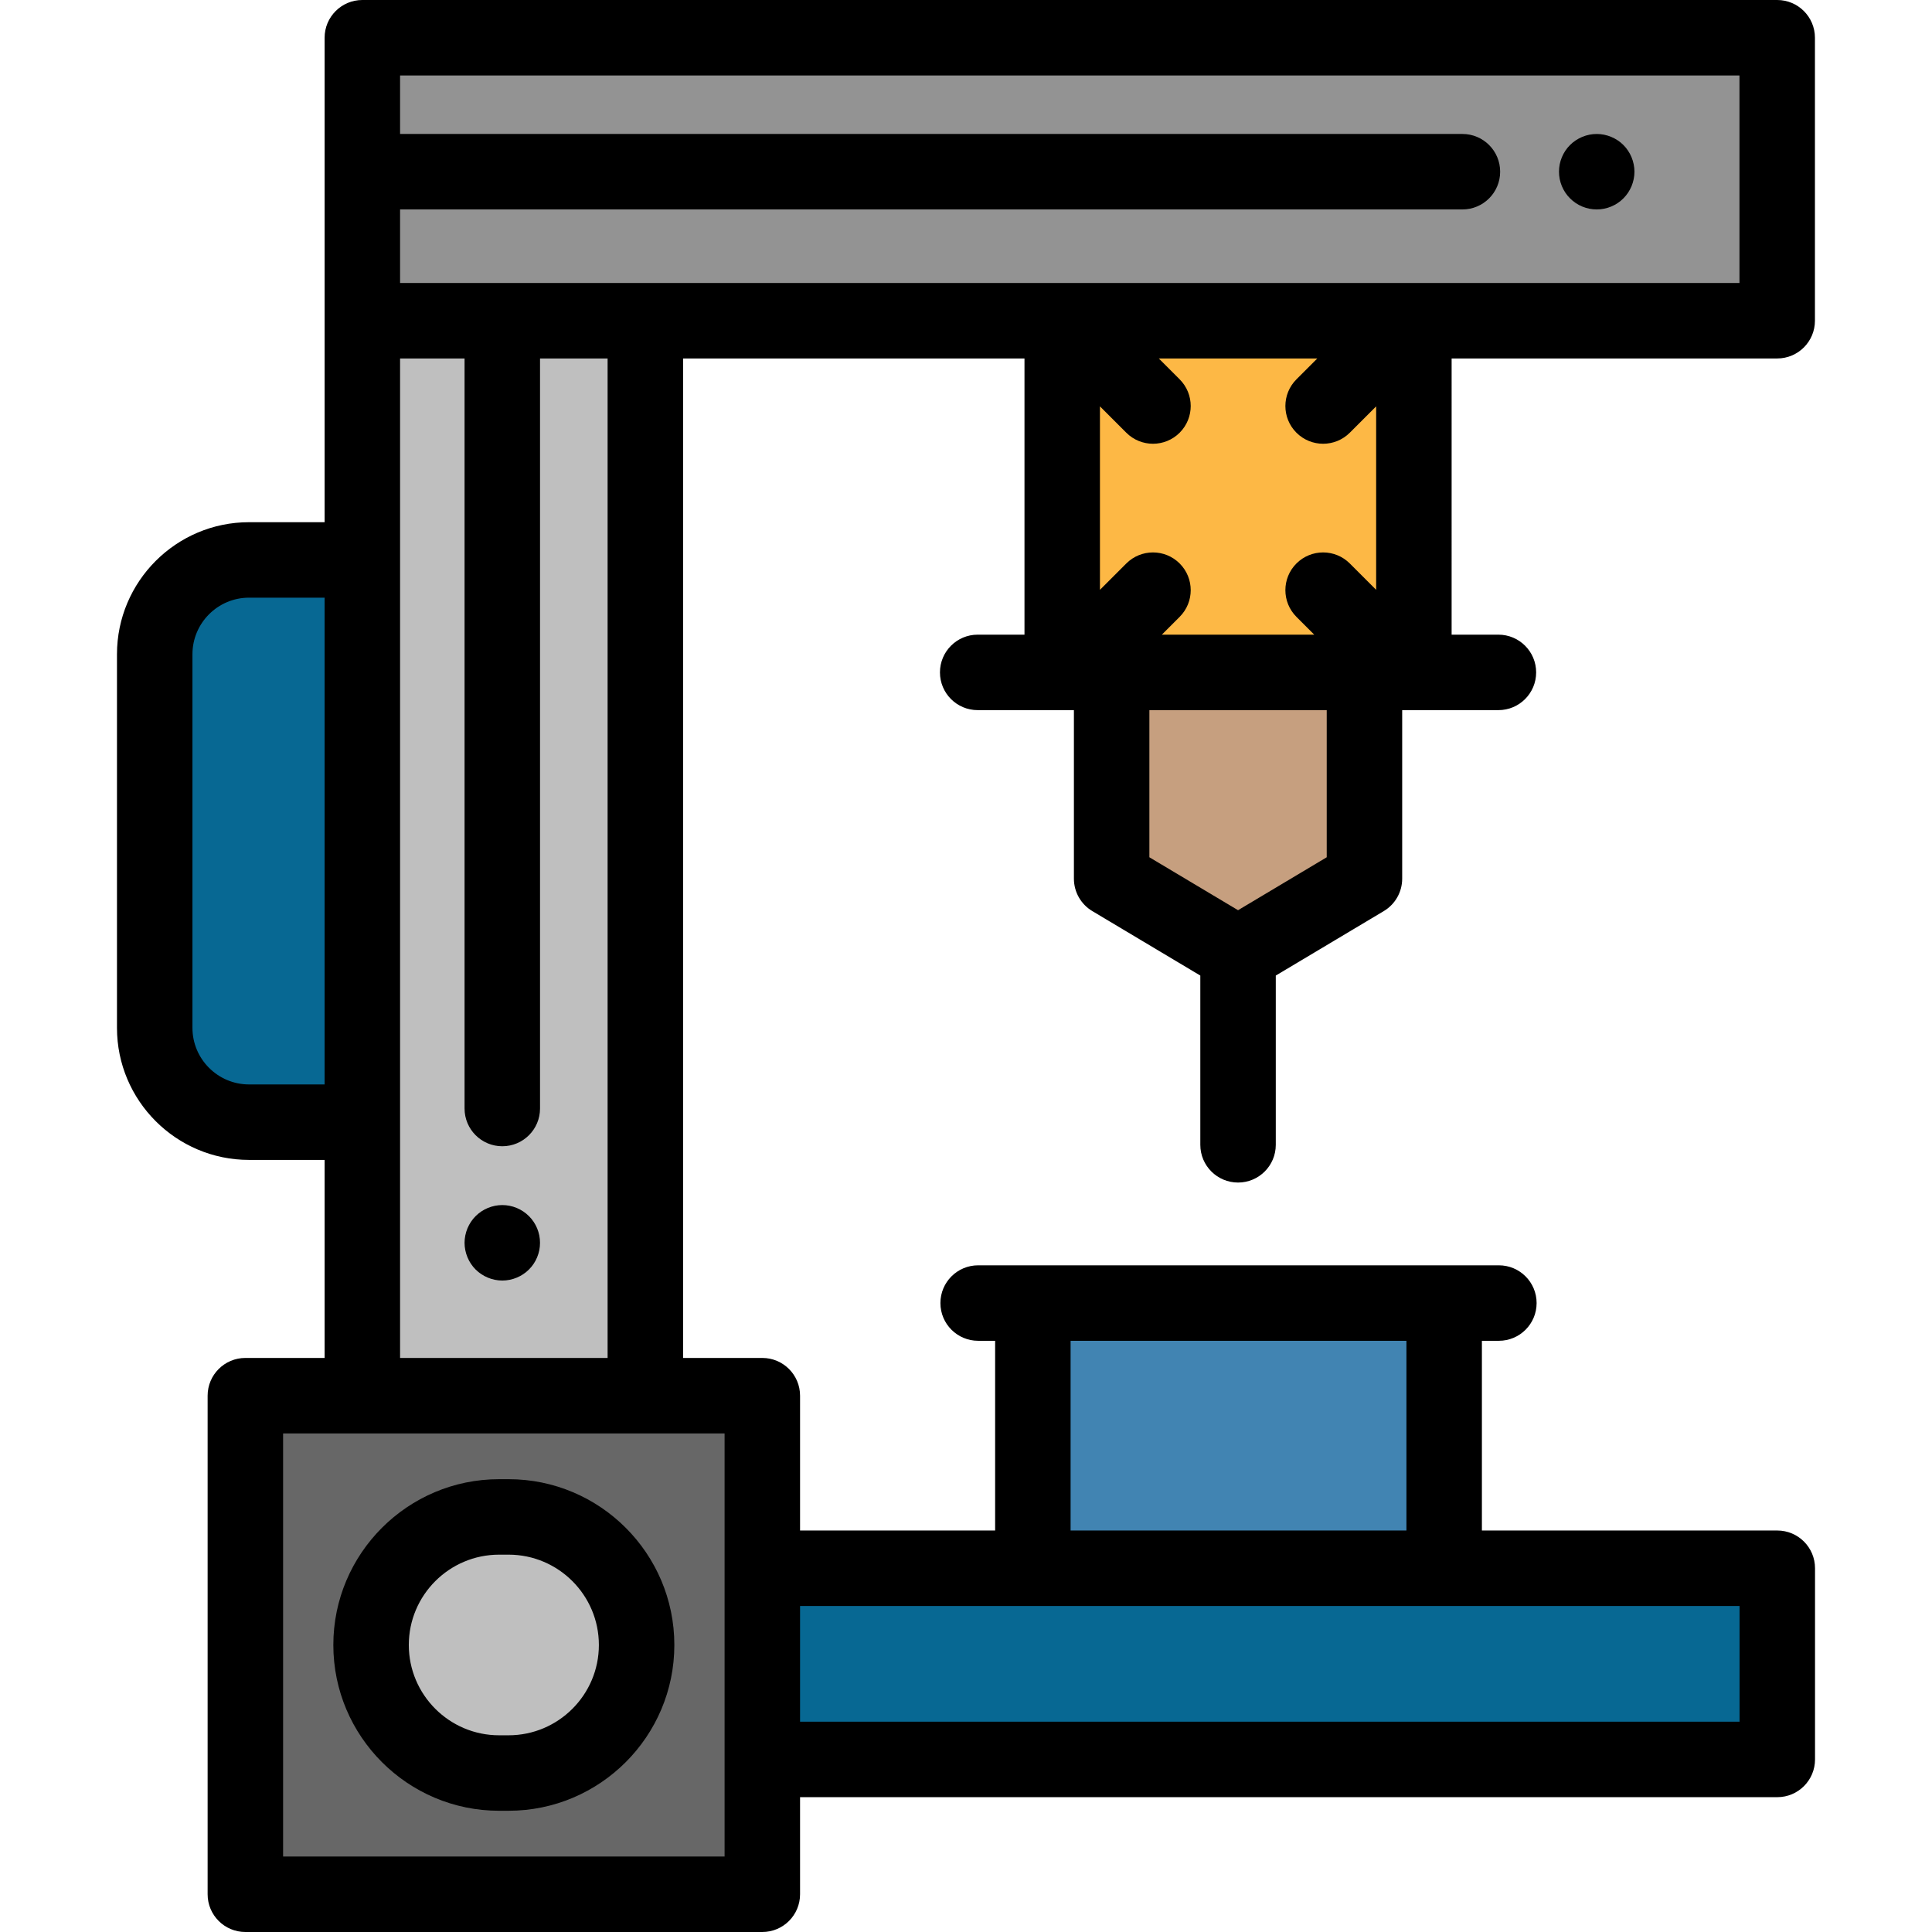 <?xml version="1.0" encoding="iso-8859-1"?>
<!-- Generator: Adobe Illustrator 19.0.0, SVG Export Plug-In . SVG Version: 6.00 Build 0)  -->
<svg xmlns="http://www.w3.org/2000/svg" xmlns:xlink="http://www.w3.org/1999/xlink" version="1.1" id="Capa_1" x="0px" y="0px" viewBox="0 0 512 512" style="enable-background:new 0 0 512 512;" xml:space="preserve">
<g>
	<path style="fill:#076893;" d="M96.025,297.388H66c-13.807,0-25-11.193-25-25v-99c0-13.807,11.193-25,25-25h30.025V297.388z"/>
	<rect x="202.02" y="415.6" style="fill:#076893;" width="268.98" height="50.667"/>
</g>
<rect x="96.03" y="84.996" style="fill:#BFBFBF;" width="74.996" height="284.87"/>
<rect x="96.03" y="10" style="fill:#939393;" width="374.95" height="74.996"/>
<rect x="281.5" y="84.996" style="fill:#FDB845;" width="93.2" height="93.2"/>
<polygon style="fill:#C69F7F;" points="361.597,232.859 328.097,252.859 294.597,232.859 294.597,178.192 361.597,178.192 "/>
<rect x="65.02" y="369.87" style="fill:#676767;" width="137" height="132.13"/>
<path style="fill:#BFBFBF;" d="M134.774,469.87h-2.502c-18.742,0-33.935-15.193-33.935-33.935l0,0  c0-18.742,15.193-33.935,33.935-33.935h2.502c18.742,0,33.935,15.193,33.935,33.935l0,0  C168.709,454.677,153.516,469.87,134.774,469.87z"/>
<path d="M134.774,479.87h-2.502c-24.226,0-43.935-19.709-43.935-43.935S108.046,392,132.272,392h2.502  c24.226,0,43.935,19.709,43.935,43.935S159,479.87,134.774,479.87z M132.273,412c-13.197,0-23.935,10.737-23.935,23.935  s10.737,23.935,23.935,23.935h2.502c13.197,0,23.935-10.737,23.935-23.935S147.973,412,134.775,412H132.273z"/>
<rect x="273.72" y="345.32" style="fill:#4184B2;" width="109" height="70.28"/>
<path d="M423.149,55.5c-0.649,0-1.31-0.06-1.96-0.19c-0.63-0.13-1.26-0.32-1.87-0.57c-0.6-0.25-1.18-0.56-1.72-0.92  c-0.55-0.37-1.06-0.79-1.52-1.25c-0.471-0.46-0.88-0.97-1.25-1.52c-0.36-0.54-0.67-1.12-0.92-1.72c-0.25-0.61-0.44-1.24-0.57-1.87  c-0.13-0.65-0.19-1.3-0.19-1.96c0-0.65,0.061-1.31,0.19-1.95c0.13-0.64,0.32-1.27,0.57-1.87c0.25-0.61,0.56-1.19,0.92-1.73  c0.37-0.55,0.779-1.06,1.25-1.52c0.46-0.46,0.97-0.88,1.52-1.24c0.54-0.36,1.12-0.67,1.72-0.92c0.61-0.25,1.24-0.44,1.87-0.57  c1.29-0.26,2.62-0.26,3.91,0c0.641,0.13,1.27,0.32,1.87,0.57c0.61,0.25,1.19,0.56,1.73,0.92c0.55,0.36,1.06,0.78,1.52,1.24  c0.46,0.46,0.88,0.97,1.24,1.52c0.359,0.54,0.67,1.12,0.92,1.73c0.25,0.6,0.439,1.23,0.57,1.87c0.13,0.64,0.199,1.3,0.199,1.95  c0,0.66-0.069,1.31-0.199,1.96c-0.131,0.64-0.32,1.26-0.57,1.87c-0.25,0.6-0.561,1.18-0.92,1.72c-0.36,0.55-0.78,1.06-1.24,1.52  s-0.97,0.88-1.52,1.25c-0.54,0.36-1.12,0.67-1.73,0.92c-0.6,0.25-1.229,0.44-1.87,0.57C424.46,55.44,423.8,55.5,423.149,55.5z"/>
<path d="M133.12,339.36c-0.66,0-1.311-0.07-1.96-0.2c-0.641-0.13-1.271-0.32-1.87-0.57c-0.6-0.25-1.181-0.56-1.73-0.92  c-0.54-0.36-1.06-0.78-1.52-1.24s-0.88-0.97-1.24-1.52c-0.36-0.54-0.67-1.12-0.92-1.73c-0.25-0.6-0.44-1.23-0.57-1.87  c-0.13-0.64-0.2-1.3-0.2-1.95s0.07-1.31,0.2-1.96c0.13-0.63,0.32-1.26,0.57-1.87c0.25-0.6,0.56-1.18,0.92-1.72  c0.36-0.55,0.78-1.06,1.24-1.52s0.979-0.88,1.52-1.25c0.55-0.36,1.13-0.67,1.73-0.92s1.23-0.44,1.87-0.57  c1.29-0.26,2.62-0.26,3.909,0c0.641,0.13,1.261,0.32,1.87,0.57c0.6,0.25,1.181,0.56,1.721,0.92c0.55,0.37,1.059,0.79,1.52,1.25  c0.47,0.46,0.88,0.97,1.25,1.52c0.36,0.54,0.67,1.12,0.92,1.72c0.25,0.61,0.44,1.24,0.57,1.87c0.13,0.65,0.189,1.31,0.189,1.96  s-0.06,1.31-0.189,1.95c-0.13,0.64-0.32,1.27-0.57,1.87c-0.25,0.61-0.56,1.19-0.92,1.73c-0.37,0.55-0.78,1.06-1.25,1.52  c-0.46,0.46-0.97,0.88-1.52,1.24c-0.54,0.36-1.12,0.67-1.721,0.92c-0.609,0.25-1.229,0.44-1.87,0.57  C134.42,339.29,133.77,339.36,133.12,339.36z"/>
<path d="M471,405.602h-78.281v-50.279h4.5c5.522,0,10-4.477,10-10s-4.478-10-10-10h-14.5h-109h-14.5c-5.523,0-10,4.477-10,10  s4.478,10,10,10h4.5v50.279h-51.695V369.87c0-5.523-4.478-10-10-10h-21.002V94.996h90.477v73.196h-12.402c-5.523,0-10,4.477-10,10  s4.478,10,10,10h22.402h3.098v44.667c0,3.521,1.852,6.782,4.874,8.586l28.626,17.09v44.853c0,5.523,4.477,10,10,10  c5.522,0,10-4.477,10-10v-44.853l28.626-17.09c3.022-1.805,4.874-5.066,4.874-8.586v-44.667h3.099h22.401c5.522,0,10-4.477,10-10  s-4.478-10-10-10h-12.401V94.996h86.281c5.522,0,10-4.477,10-10V10c0-5.523-4.478-10-10-10H96.025c-5.522,0-10,4.477-10,10v74.996  v53.392H66c-19.299,0-35,15.701-35,35v99c0,19.299,15.701,35,35,35h20.025v52.482H65.023c-5.522,0-10,4.477-10,10V502  c0,5.523,4.478,10,10,10h137c5.522,0,10-4.477,10-10v-25.731H471c5.522,0,10-4.477,10-10v-50.667  C481,410.079,476.522,405.602,471,405.602z M283.719,355.322h89v50.279h-89V355.322z M343.569,114.672  c1.953,1.953,4.512,2.929,7.071,2.929c2.56,0,5.118-0.976,7.071-2.929l6.983-6.983v48.622l-6.983-6.983  c-3.906-3.905-10.236-3.905-14.143,0c-3.905,3.905-3.905,10.237,0,14.142l4.723,4.723h-40.39l4.723-4.723  c3.905-3.905,3.905-10.237,0-14.142c-3.906-3.905-10.236-3.905-14.143,0l-6.983,6.983v-48.622l6.983,6.983  c1.953,1.953,4.512,2.929,7.071,2.929s5.118-0.976,7.071-2.929c3.905-3.905,3.905-10.237,0-14.143l-5.533-5.533h42.011l-5.533,5.533  C339.664,104.435,339.664,110.767,343.569,114.672z M351.597,227.182l-23.5,14.03l-23.5-14.03v-38.99h47V227.182z M460.977,20  v54.996h-86.281H281.5H171.021h-64.996V55.502h281.532c5.523,0,10-4.477,10-10s-4.477-10-10-10H106.025V20H460.977z M66,287.388  c-8.271,0-15-6.729-15-15v-99c0-8.271,6.729-15,15-15h20.025v129H66z M106.025,297.388v-149V94.996h17.089v198.772  c0,5.523,4.477,10,10,10c5.522,0,10-4.477,10-10V94.996h17.907V359.87h-54.996C106.025,359.87,106.025,297.388,106.025,297.388z   M192.023,492h-117V379.87h21.002h74.996h21.002v35.732v50.667V492z M461,456.269H212.023v-30.667h61.695h109H461V456.269z"/>
<g>
</g>
<g>
</g>
<g>
</g>
<g>
</g>
<g>
</g>
<g>
</g>
<g>
</g>
<g>
</g>
<g>
</g>
<g>
</g>
<g>
</g>
<g>
</g>
<g>
</g>
<g>
</g>
<g>
</g>
</svg>
